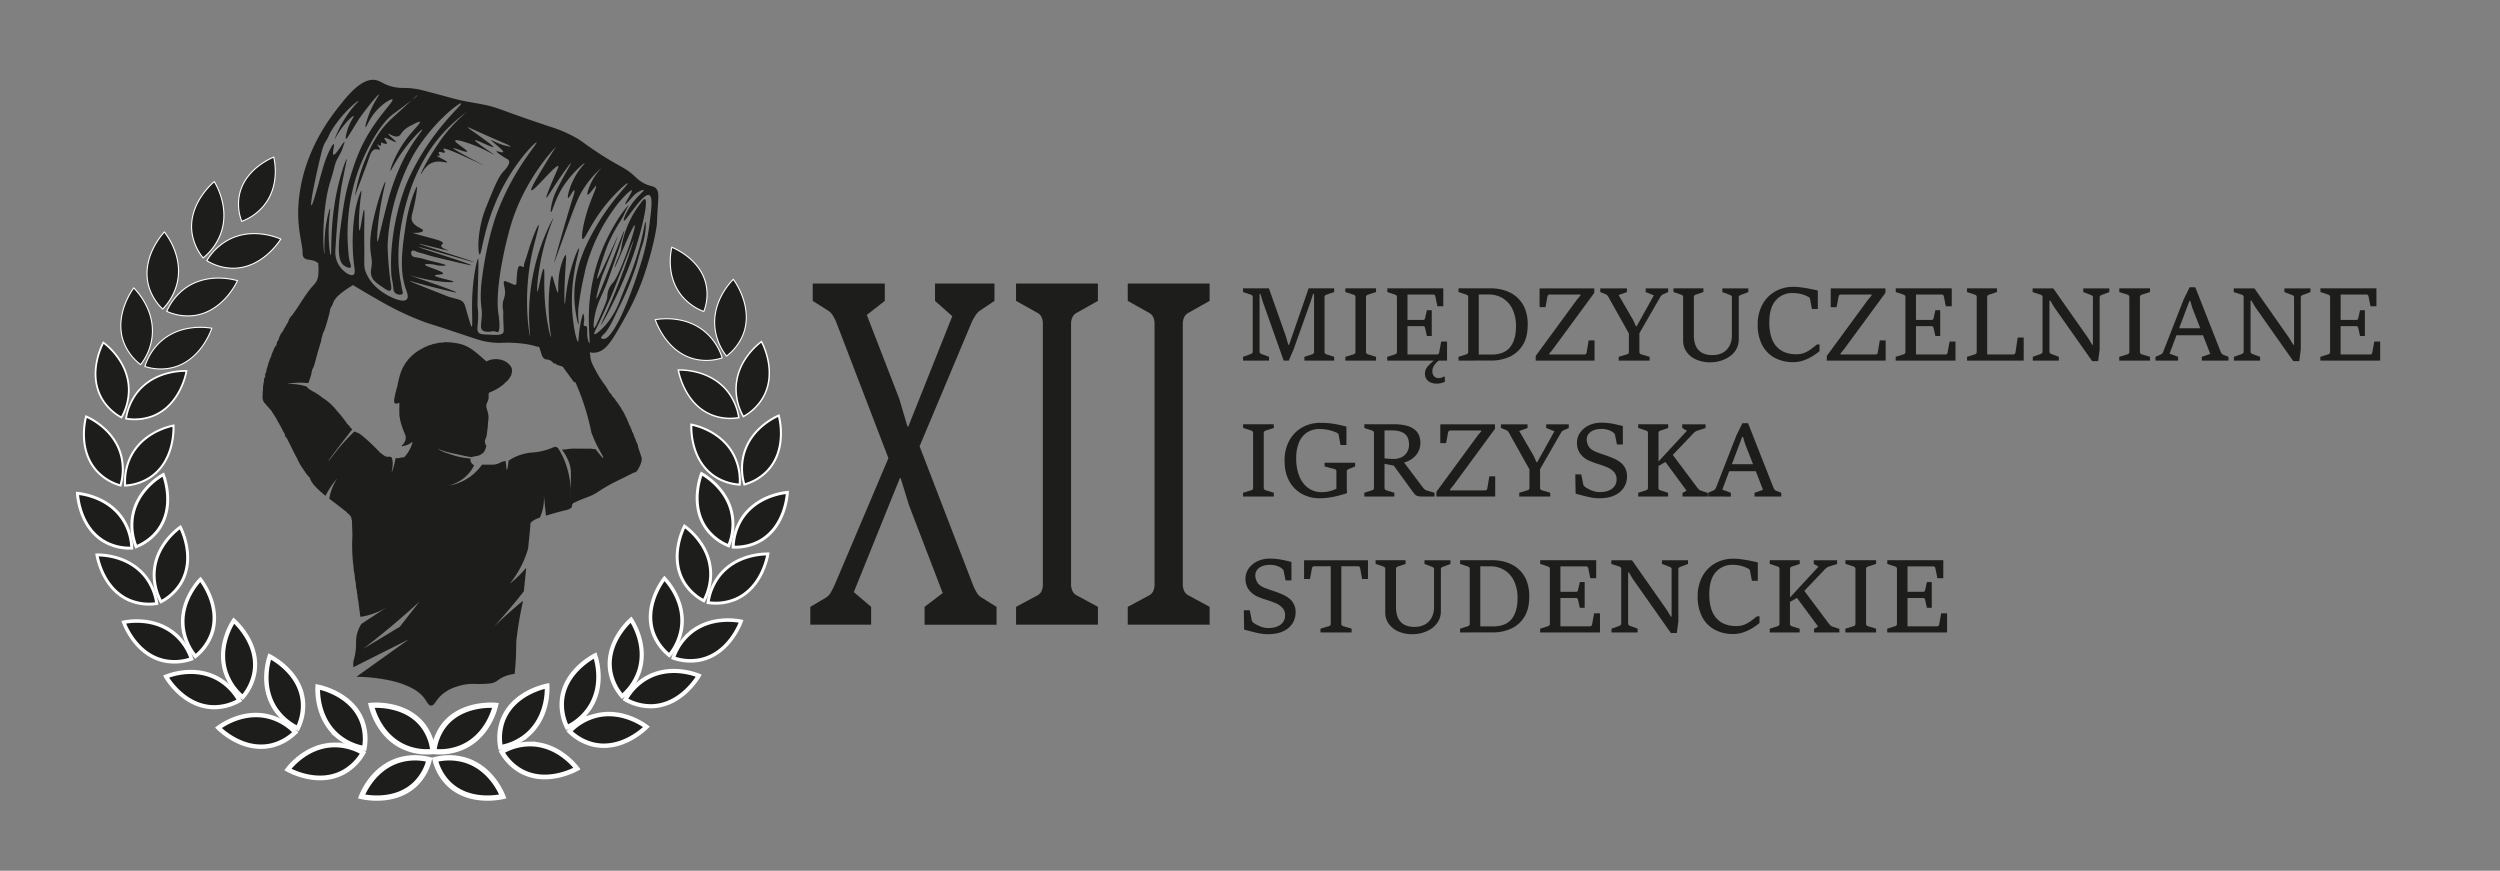 <svg id="Warstwa_1" data-name="Warstwa 1" xmlns="http://www.w3.org/2000/svg" viewBox="0 0 1919.76 668.65"><rect x="0" y="0" width="1919.76" height="668.65" fill="#808080" stroke="none"/><defs><style>.cls-1,.cls-10,.cls-11,.cls-2,.cls-3,.cls-4,.cls-5,.cls-6,.cls-7,.cls-8,.cls-9{fill:#1d1d1b;}.cls-10,.cls-11,.cls-2,.cls-3,.cls-4,.cls-5,.cls-6,.cls-7,.cls-8,.cls-9{stroke:#fff;stroke-miterlimit:10;}.cls-2{stroke-width:3.63px;}.cls-3{stroke-width:4.08px;}.cls-4{stroke-width:3.4px;}.cls-5{stroke-width:3.17px;}.cls-6{stroke-width:2.72px;}.cls-7{stroke-width:2.27px;}.cls-8{stroke-width:1.59px;}.cls-9{stroke-width:1.13px;}.cls-10{stroke-width:0.84px;}.cls-11{stroke-width:1.36px;}</style></defs><path class="cls-1" d="M503.74,144.7c-1.87-2-3.69-1.39-8-3.35s-6.7-4.46-8.89-6.47c-7.78-7.1-12.14-7-31.63-20.29-8.23-5.6-8.69-6.47-13.76-9.28a101.74,101.74,0,0,0-18.93-8c-40.58-13.51-39.19-14.59-51.86-17.12-8.24-1.64-13-2-23.25-4.74-3.06-.83-8.06-2.24-17.07-4.58C323.5,69,320.93,68.43,317.4,68c-6.55-.86-7.75-.12-12.55-.77-9.07-1.25-11.71-4.87-16.39-5.74C278,59.5,267,73.2,260.05,82.09c-7.45,9.49-25.85,33.63-30.19,68.13-3,23.58,2.64,36.22,2.51,44.39a4.79,4.79,0,0,0,.87,3.09c1.33,1.74,3.81,1.71,5.71,2a12.23,12.23,0,0,1,5.43,2.36c.79,9.5-.58,13.07-1.78,14.62a23.37,23.37,0,0,1-2,2.52,48.33,48.33,0,0,0-4.68,5.77c-3.67,5.06-6.77,10.51-10.48,15.53-.14.14-.26.32-.39.46a2.79,2.79,0,0,1-.1.39c-.12.13-.23.28-.35.41h0a11.52,11.52,0,0,0-3,4.45,6,6,0,0,1-.27.92,2.75,2.75,0,0,0-.44.81c-.07.1-.14.22-.23.33s-.2.32-.29.48a1,1,0,0,1-.12.2,2.66,2.66,0,0,0-.63,1.11c-.09.13-.18.27-.28.4s-.2.32-.29.48a5.4,5.4,0,0,0-.23.49,7.45,7.45,0,0,0-1.2,2.26,4.38,4.38,0,0,1-.28.42,4.66,4.66,0,0,0-.3.47c-.22.3-.47.56-.71.84s-.29.43-.44.67a17.05,17.05,0,0,0-1.95,4.53c0,.13-.05.26-.08.39s-.23.32-.36.48a1.35,1.35,0,0,1-.06.35,1.36,1.36,0,0,0-.78,1.34l-.48,2a.69.69,0,0,0-.43.48,8.11,8.11,0,0,0-1.63,3c-.62,1.69-1.78,3.2-1.79,5.11-.65.4-.67,1.11-.87,1.73h.13v0l-.13,0a1,1,0,0,0-.35.87,33.91,33.91,0,0,0-1.64,5.12,11.54,11.54,0,0,0-1,4.26c-1,1-.85,2.2-.78,3.42l-.48.86a4.16,4.16,0,0,0-.52,1.87,5.66,5.66,0,0,1-.2,1.87,4,4,0,0,0-.15.62,5.37,5.37,0,0,0,0,.7,1.82,1.82,0,0,1-.36.95c0,.29.06.58.07.89-.14,2.49-.35,5-.41,7.48a6.5,6.5,0,0,0,1.18,4.56,4.91,4.91,0,0,0,1.53,1.64,3.63,3.63,0,0,0,1.47,1.74c.91,1.42,2.33,2.5,3.14,3.92,1.16,2,2.54,3.85,3.65,5.88.06.13.1.26.15.39,1.36,2.44,2.72,4.87,4.07,7.31.09.33.12.7.49.86a2,2,0,0,0,.94,1.59c.13.45.28.88.42,1.32.32.48.12,1.12.47,1.58s.93.88,1.22,1.48c.56,1.13,1.14,2.29,1.72,3.42,2,3.86,3.68,7.84,5.9,11.57a43,43,0,0,0,5.17,9,.88.88,0,0,0,.48.79v0a5.84,5.84,0,0,1,.39.48c1,2.16,2.92,3.65,4.31,5.55a1,1,0,0,0,.37,1.28,6.48,6.48,0,0,0,1.66,2.59,1.77,1.77,0,0,0,.94,1.22v0a1.51,1.51,0,0,0,.83.85v0a1,1,0,0,1,.4.43l-.4-.43a.44.44,0,0,0,.4.45.49.49,0,0,0,.41.45.46.46,0,0,0,.42.43.47.47,0,0,0,.42.44.49.49,0,0,0,.43.42.48.48,0,0,0,.44.42.52.52,0,0,0,.45.42,5.15,5.15,0,0,0,2.07,1.77.47.47,0,0,0,.44.4.46.46,0,0,0,.42.44.45.45,0,0,0,.5.36,4.15,4.15,0,0,0,1.48,1.25c.12-.27.26-.53.39-.79a61.79,61.79,0,0,1,8.55-12.49,40,40,0,0,0-6.06,15.33.62.62,0,0,0,0,.13,2.58,2.58,0,0,0,1.14.92v0a.39.39,0,0,1,.25.08.57.57,0,0,0-.25-.06.46.46,0,0,0,.5.33v0a2.14,2.14,0,0,0,1.19.94.52.52,0,0,0,.51.35.42.42,0,0,0,.45.37l0,0a.8.8,0,0,0,.75.52.42.42,0,0,0,.48.37,2.28,2.28,0,0,0,1.2.92.45.45,0,0,0,.51.35,1.84,1.84,0,0,0,1.2,1,.46.46,0,0,0,.49.35,4.13,4.13,0,0,0,1.68,1.3.42.42,0,0,0,.48.36l0,0a3.24,3.24,0,0,0,1.66,1.32.45.45,0,0,0,.45.39,1.26,1.26,0,0,1,.44.42h0a6,6,0,0,0,2,1.8.49.49,0,0,0,.41.43,2.22,2.22,0,0,0,1,1.19,1,1,0,0,0,.4.89,5.62,5.62,0,0,0,.32,1.95.73.73,0,0,0,.12.32l-.09.12.09.13c0,4.39.49,8.8.26,13.19a131,131,0,0,0,1,22.75,23.68,23.68,0,0,0,.79,5.16,26.48,26.48,0,0,0,.92,6.61h0l-.09.08.06.1a28.46,28.46,0,0,0,.85,6h0c.11.87-.12,1.78.42,2.58a23.14,23.14,0,0,0,.9,6.14l-.09.12.09.1a4.76,4.76,0,0,0,0,.84c.43,3.37.87,6.73,1.34,10.09a50,50,0,0,0,5.29-1.06,54.53,54.53,0,0,0,15.38-6.52q-10,6.51-19.9,13v0l0,.05-.45,1.57.44-1.57a26.54,26.54,0,0,0-3.83,10.14c-.43,3-.1,4.52-.34,8.2a46.63,46.63,0,0,1-2,10.53l-.05,4.36L314,490.91l-40.34,28.82c7.05-.09,26,1.3,38.14,6.59,3.81,1.66,7.95,3.45,12,7.5s4.63,7.93,7.21,8c2.89.11,3.35-4.41,9.28-9.18a31.4,31.4,0,0,1,10.34-5.35,39.65,39.65,0,0,1,13.55-2.15,73.11,73.11,0,0,0,12.46-.37,11.25,11.25,0,0,0,2.51-.61c3.22-1.22,3.81-2.93,8.56-4.81a29,29,0,0,1,7.49-1.87c.21-2,.48-5,.73-8.63.58-8.64.37-14.89.59-16.86a275.17,275.17,0,0,1,4.89-29.4l.11-1.2c-7.95,6.53-15.4,13.22-22.37,20,7-7.69,14.18-16.05,21.4-25.15.57-.71,1.13-1.44,1.7-2.15L404.09,436a91,91,0,0,1-12.72,12.32,75.81,75.81,0,0,0,12.43-21.81q1.05-2.83,1.77-5.51l1.75-17.6c-.05-.22-.13-.48-.18-.79a5.74,5.74,0,0,1,.33-.71l.09-.82.52-.05a7.34,7.34,0,0,1,2-1.62,25.24,25.24,0,0,1,4.51-1.94,34.28,34.28,0,0,0,2-5.76,35.26,35.26,0,0,0,1-11.77c.55,5.36,1.1,10.7,1.65,16.05,5.18-1.61,10.42-3.09,15.69-4.35a7.31,7.31,0,0,0,4.23-2.26v-.07c0-3.31,2-3.3,2.7-3.66,6-3.23,11.33-3.93,17-7.71a125,125,0,0,1,15.74-9c4-1.92,8-3.93,12-6a3.91,3.91,0,0,0,2.66-1.42c3.62-5.7,3.87-8.8,3.29-10.61-.05-.13-.11-.28-1.25-3.69l-1.26-3.68a7.84,7.84,0,0,0-1.26-3.93c-.2-.55-.41-1.08-.6-1.64a9.38,9.38,0,0,0-1.13-2.58,1.37,1.37,0,0,0-.05-.4c-.47-1.19-.7-2.5-1.66-3.44.06-1.13-.66-2-1-3a5.9,5.9,0,0,0-1.08-2.17A47.54,47.54,0,0,0,480,319a20,20,0,0,0-2.6-4.59c-.3-.76-.47-1.6-1.3-2a1.32,1.32,0,0,0-.86-1.28,1.29,1.29,0,0,0-.86-1.29,2.1,2.1,0,0,0-1.29-1.71,9.44,9.44,0,0,0-3-3.86c0-.94-.8-1.45-1.3-2.11-.12-.16-.25-.31-.38-.47a.49.49,0,0,0-.45-.4,54.06,54.06,0,0,0-4.32-6.85,74.41,74.41,0,0,1-6-9.52c-.27-.48-.51-1-.76-1.44L456.1,282c-.41-.79-.8-1.62-1.19-2.43a17.7,17.7,0,0,1-1.64-6.09c0-.25,0-.49-.06-.73,0-.62-.11-1.24-.18-1.85l-.5-.47a12,12,0,0,0,5.31.25c6.39-1.19,10.63-6.65,17.57-18.77,6.67-11.66,11.87-20.72,17.84-36.71,0,0,7.95-21.31,11-41.59.39-2.69-.11.19,1-16.39C505.68,150.34,506,147.06,503.74,144.7ZM257.44,386.47v0a.45.45,0,0,1,.23.11A.39.39,0,0,0,257.44,386.47Zm-10.27-8.1a.33.33,0,0,1,.29.11A.51.51,0,0,0,247.17,378.37Zm21,16.67a.38.38,0,0,1,.4.43A.45.45,0,0,0,268.12,395Zm10.13,108.13.33-2.29A13.3,13.3,0,0,1,278.25,503.17ZM307,481.31l-28.08,16.92c9.14-7,18.52-14.57,28-22.76q8-6.86,15.31-13.63ZM438.3,381.83s0-2.62,0-5.87c.06,1.17.07,2.19.07,3C438.39,380.8,438.3,381.83,438.3,381.83Zm15.87-49.59c.16.42.3.85.48,1.29s.33.85.51,1.29c.59.39.23.58.23.59,3.95,9.66,8.52,15.72,7.82,16.21-.46.33-2.46-2.41-6.1-6.93a2.44,2.44,0,0,1-.85.13c-.24,0-.47,0-.7,0a15.76,15.76,0,0,0-1.88-.27c-4,0-7.91,0-11.87-.05-1.45,0-1.16,0-1.72,0-3.15.07-4.67.55-6.7.68a10.35,10.35,0,0,1-1.51.06l-.44,0c5.49,7.28,7,13.4,7,18.23,0,1.13-.07,7.53-.13,12.49a69.59,69.59,0,0,0-4.55-21.6,61.52,61.52,0,0,0-4.71-9.44H429s0-.06,0-.07c-1.46-1.89-2.37-2.16-4.78-1.06a47.36,47.36,0,0,1-15.85,3.71,38.49,38.49,0,0,0-17.87,6.25c-.5,5.32-.94,6.91-1.3,6.91s-.29-2.65-1-6.69a.47.47,0,0,0-.33.08,1.74,1.74,0,0,0-.51,0,17.08,17.08,0,0,0-4.33,1.77,13,13,0,0,1-5.19,1c-2.57,0-5.13,0-7.7,0a38.67,38.67,0,0,1-6.92,7.55,40.08,40.08,0,0,1-18.55,8.57c3.33-.94,11.53-3.79,17.13-11.77a29.13,29.13,0,0,0,2.37-4.12h-.43a4.7,4.7,0,0,1-2.48-4.14,5.42,5.42,0,0,1,.07-.81,59.39,59.39,0,0,1-14.15-2.8c-6.44-2.13-7.9-2.58-11.43-5,5.78,2.78,9.69,3.26,18.64,5.29,2.71.62,5.34,1.1,7.83,1.46l.11-.07a1.05,1.05,0,0,0,.89-.39h.1a1.07,1.07,0,0,0,.32,0,1.49,1.49,0,0,0,1.32-.37h.19l.18,0c.61,0,1.25.1,1.74-.41h.21l.2,0a.93.93,0,0,0,.88-.39,1,1,0,0,0,.41-.09c.14-.1.29-.22.42-.33l.53-.41h.06a.33.33,0,0,0,.23-.09,5.45,5.45,0,0,0,2.63-3.71h0a1.59,1.59,0,0,0,.42-1.34,1.19,1.19,0,0,0,0-1.74,7,7,0,0,1-.71-2.73,3.84,3.84,0,0,1,.3-1.52,12.57,12.57,0,0,0,1.18-3.84c.2-1.32.31-2.67.5-4,.34-2.25.31-4.54.61-6.77a15,15,0,0,0-.55-6.93,24.53,24.53,0,0,1-.74-2.67,5.92,5.92,0,0,1,.51-4.35,8.48,8.48,0,0,0,1.06-4.48c0-1-.26-2,.4-2.9.39-.16.79-.3,1.18-.47,4.11-1.85,8.05-3.95,11.24-7.22a1.24,1.24,0,0,1,.44-.44.49.49,0,0,0,.43-.42.48.48,0,0,0,.43-.43,2.71,2.71,0,0,0,1.22-1.41,4,4,0,0,0,1.33-2,3,3,0,0,0,.87-2.12,6.22,6.22,0,0,0-1.46-6.81,12.42,12.42,0,0,0-6.66-3.94,15.76,15.76,0,0,0-11.15,1.29c-.42-.15-.45-.76-.94-.82-2.59-2.3-5.17-4.65-7.95-6.75A29.36,29.36,0,0,0,354,264.29a46.33,46.33,0,0,0-12-1.5,3.68,3.68,0,0,0-2.07.32,14.06,14.06,0,0,0-5.6.84,6.78,6.78,0,0,0-3.36.89,8.28,8.28,0,0,0-3.43,1.26,8,8,0,0,0-2.89,1.33,34.29,34.29,0,0,0-13.24,11.41c-3.85,5.58-5.2,12.05-6.46,18.56a8,8,0,0,0-.79,3,4.66,4.66,0,0,0-.52,2.14,3.43,3.43,0,0,0-.4,2.14c-.54.51-.34,1.2-.44,1.81-.55,3.29.51,4.22,3.51,2.86.69.45.35,1.13.38,1.72.05,2.3-.22,4.6.05,6.89a7.75,7.75,0,0,0-.07,1,3.23,3.23,0,0,0,.39,1.62c0,.13,0,.28.05.41a6.49,6.49,0,0,0,.3,2.09,65,65,0,0,0,3.61,10.4,6.56,6.56,0,0,1-.52,6.28,9.61,9.61,0,0,1-1.68,2.18c-.26.11-.48.37-.31.58.38.4.83.2,1.22-.08a13.43,13.43,0,0,0,6.81-3.08c.32.4.09.82,0,1.2a26.62,26.62,0,0,1-6.37,10.76,2.18,2.18,0,0,0-.71-.18.89.89,0,0,0-.31.06l-.71.19a3,3,0,0,0-1.36.27c-1,.13-2,.18-2.95.22a1.07,1.07,0,0,0-.38,0c-.19.73-.28,1.45-.55,2.84-1,4.69-2.26,8-2.41,8s1-4.26.71-8.07a10,10,0,0,0-.45-2.41,6.89,6.89,0,0,0-.39-1.06,3.33,3.33,0,0,0-2.29-.43,5.41,5.41,0,0,1-3.57-1c-.61-.37-1.09-1-1.74-1.27h0a2.39,2.39,0,0,0-.22-.23l-.24-.18-.07,0a1.62,1.62,0,0,0-.19-.13l-.15-.05a158.1,158.1,0,0,0-11.69-11.32c-1.94-1.65-3.81-3.42-6.23-4.41a1.35,1.35,0,0,0-.42-.1h-.06a4.76,4.76,0,0,1-1.62-.77c-13,12.49-19.45,22.9-19.77,22.63s3.52-5.45,18.13-24.28a11.1,11.1,0,0,0-1-.84,1.44,1.44,0,0,1-.43-.42s0,0,0,0a9.23,9.23,0,0,0-2.13-2.53l-.43-.43c-.15-.19-.29-.36-.42-.54h0a.3.3,0,0,0-.1-.29c-.4-.58-.78-1.17-1.23-1.72a95.85,95.85,0,0,0-6.35-7.73,40.25,40.25,0,0,0-10.31-9.38,2.3,2.3,0,0,0-.41-.36.71.71,0,0,0-.35-.1c-.17-.13-.34-.28-.52-.41l-.43-.39h0a38.09,38.09,0,0,0-6.84-4.28c-1.07-.94-2.58-1.33-3.39-2.63a.51.51,0,0,1-.45-.36,3,3,0,0,1-.34-.45,45.73,45.73,0,0,0-15-1.94,51.56,51.56,0,0,1,16.32-.62,51.1,51.1,0,0,0,2.54-7.83,6.11,6.11,0,0,1,.13-1.12,4,4,0,0,0,.23-.87c.06-.16.11-.33.17-.49a3.63,3.63,0,0,0,.19-.52,5,5,0,0,1,.68-1.21,37.81,37.81,0,0,0,1.41-4.5c.13-.48.29-.95.43-1.42a4.51,4.51,0,0,0,.15-.58,6.48,6.48,0,0,1,.42-1.79c1.07-3.72,2.1-7.46,3.29-11.18.07-.29.17-.56.26-.85a6.39,6.39,0,0,1,.19-1.44c.05-.18.11-.37.15-.56l.27-1.15c.05-.21.11-.42.17-.62.14-.43.26-.87.36-1.3.05-.14.09-.27.15-.4h0c0-.17.09-.33.12-.49a4.22,4.22,0,0,1,.75-1.42c.71-1.92,1.35-3.85,1.94-5.8.2-.66.39-1.29.58-2q1.06-3.73,2-7.52a6.84,6.84,0,0,1,.23-1.57,3,3,0,0,0,.17-.53.36.36,0,0,0,0-.07,1.09,1.09,0,0,0,.07-.24,6.05,6.05,0,0,1,.83-1.42c1-1.49,1.19-3.32,2.22-4.81a19.16,19.16,0,0,1,1.91-2.46c3.16-3.5,10.68-8.15,12.31-9.15,7.77,4.68,15.76,9.39,21.51,12.61A225.59,225.59,0,0,0,325.25,247c5.06,1.9,3,.9,25.49,8.38,16.19,5.38,18.26,6.22,23.44,7.09,11,1.81,10.93-.13,24.7,1.13,8,.73,10.86,1.94,15.25,2.93a2.34,2.34,0,0,1,.13.35,10.75,10.75,0,0,0,1,3c.83,4.13,2.23,5.49,3.42,5.93,1,.36,1.86.1,3.34.72a7.42,7.42,0,0,1,2.85,2.21,1.52,1.52,0,0,0,1.38.42l.19,0h.17s0,0,0,.05c1.36,1.69,3.62,1.34,5.27,2.37h.24q4.31,5.92,8.62,11.86l1.14.13c1.52,3.45,3.18,7.43,4.8,11.93,1,2.82,2.32,6.62,3.65,11.15C451.58,320.94,452.94,326.18,454.17,332.24ZM335.76,291.88h.07l-.06,0S335.76,291.89,335.76,291.88ZM310.24,315.8h-.1a.3.3,0,0,1,0-.12S310.21,315.77,310.24,315.8ZM499.15,169a182.6,182.6,0,0,1-5.6,28.7c-13.86,45.51-24.8,62.14-29.43,62.51-.47.05-2.07.18-2.43-.52-.58-1.17,2.74-3.67,3.39-4.52,4-5.31,5.87-10.06,10.36-19.24a229.29,229.29,0,0,0,13-31.43c1.89-6,1.68-6.42,4.26-14.55a61.77,61.77,0,0,0,2.55-9.7c.79-4.87.85-9.82.4-9.88s-1.17,5.82-3.42,14.95a208.44,208.44,0,0,1-8.61,26.54c-1.68,4.34-1.56,3.67-4.92,12.1s-3.81,9.91-5.54,13.3a60,60,0,0,1-7.73,11.88c-3.31,3.8-8.12,8.14-9,7.43-.66-.52,1.09-3.52,3.91-9.22.31-.62,2.66-5.79,7.32-16.12,1.7-3.75,2.22-5.07,9.39-23.21,8.17-20.66,9.29-23.45,9.46-23.45s-3.34,10.84-6,18.38c-2.27,6.41-4.14,11.28-5,13.47-8.29,21.42-14.47,33.07-14.14,33.24.55,0,12.16-20.14,22.2-46.32.84-2.17,1.78-4.64,2.95-8,6.38-18.43,11.54-41.38,8.73-42.41-.86-.3-2.22,1.6-5,5.38a75.5,75.5,0,0,0-13,31.14,26.22,26.22,0,0,1-.66,3.53,41.53,41.53,0,0,1-2.5,6.42A26.24,26.24,0,0,0,472,205.7c.54.19,13.87-33.21,15.39-32.67s-11.29,38.17-16.75,44.13a15,15,0,0,0-3.28,5.19,17.29,17.29,0,0,0-1,5.4c-.2,2.58-1.52,5.72-4.16,11.89-3.5,8.21-5.26,12.32-6,12.11s-.19-6,.61-9.79c1.81-8.65,4.64-13.66,8.06-21.76,1.29-3.06,2.85-7.44,5.94-16.19,4.29-12.08,8.94-26.56,8.52-26.71-.8-.27-19.88,52.41-21.3,51.92-.35-.13.43-3.29,1.19-6.41a102.81,102.81,0,0,1,4.47-14.08c5.52-13.61,10.71-27,10.71-27.29-.17,0-2.32,5-6.79,14.62-5.54,11.89-8.48,18.17-9,18-.76-.29,3.27-12.38,4.39-15.76,1.87-5.61,2.81-8.41,4.33-11.86a149.39,149.39,0,0,1,8-15,59.78,59.78,0,0,0,3.74-6.51c.43-.92,1.26-2.84,2.66-5.4.64-1.15,1-1.73,1-1.79-.87-.49-18.66,21.85-26.21,51.76a154.48,154.48,0,0,0-4.05,25.08c-1,15.63.87,29,.15,29-.38,0-1.61-3.31-1.73-7-.08-2.68.42-5.56-.78-6.13-.53-.26-1,.13-1.45-.23-.65-.57-.36-1.91-.2-3,.43-3.1-.19-6.21-.59-6.26s-1.7,5-2.5,9.67c-1.3,7.91-1,11.77-1.49,11.8-1,.1-4.82-14.6-4.72-32.42.11-22.57,6.47-39,5.46-39.26-.72-.2-4.26,8.38-6.81,18.43-3.51,13.73-3.61,24.09-4.09,24.09s-.39-9.9.12-20.31c.56-11.67,1.35-16.93.55-17.1s-3.45,6.06-4.74,13.12c-1.59,8.72-.55,15.62-1.32,15.71-.21,0-.49-.49-2.11-5.9-1.77-5.87-1.94-6.94-2.31-6.94-1.07,0-2.32,9.17-2.55,19.6-.34,16.25,2,27.44,1.67,27.5s-3.78-12.83-4.75-30.16c-.74-12.94.24-22.13-.74-22.25-1.36-.16-4.12,17.45-4.83,17.35s.05-11.55,2.76-24.95c3.82-18.87,9.65-31.15,9.4-31.24s-10.22,17.56-15.32,42.1c-5.76,27.81-2.08,48.44-2.45,48.45-.46-.17-6.25-31.14,2.11-66.48,1.85-7.9,5.1-18.85,4.44-19.07s-4.24,8.64-6.5,15.43c-1.41,4.28-2.73,9.06-3.7,11.67a13.24,13.24,0,0,0-1,3.14c-.15,1.09,0,1.69-.41,2-.72.49-1.87-1-2.94-.75-1.62.43-2,4.8-2.26,8.51-.29,3.9,0,5.49-1,6-.68.32-1.3-.28-5-1.74-2.2-.89-3-1.34-3.56-1-1,.65-.09,3.23.36,6.12,1.12,7.09-2.65,7.67-1.4,15.54.5,3.13,0,1.81.3,9.06.3,7.7.42,8.13-.17,8.87-1.47,1.86-4.55,1.73-10.73,1.44-4.56-.19-6.85-.29-7.94-1.41-2.14-2.22-.4-5.49-.52-14.47,0-3.11-.48-4.39-.49-7.29,0-9.84,1.25-35.11.4-35.21-.59,0-3.69,12.49-4.41,28.56-.58,12.78.53,23.52-.48,23.63-.41,0-1.23-2.73-2.86-8.25-2.32-7.86-2.27-8.86-3.61-10.38-2.13-2.39-4.26-2.18-10.82-4.18-.55-.17-4.39-1.69-12.08-4.72-8.68-3.43-18.17-7.15-18.17-7.54.05-.13,2.2.61,8.31,2.27,4.6,1.26,7.94,2.11,11.23,2.92,8.71,2.17,16.07,4,16.2,3.62.26-.91-35.47-12.8-35.34-13.13a133.09,133.09,0,0,0,24,4.88c5.26.52,9.13.52,9.19.06.11-.87-14.48-3.39-14.27-4.77.14-.93,6-.39,6.25-1.56.35-1.86-14.2-5.5-13.91-6.79.13-.62,3.54-.49,5.44-.27,2.4.26,3,.73,5.42,1,2.13.22,5,.19,5.1-.24.08-.6-5.26-1.87-12.32-3.57-2.8-.68-5.5-1.73-8.33-2.19-2.67-.42-4.61-.48-5.46-1.91-.67-1.12-.57-2.84.27-3.44s2,.06,3.65.73c2.28.91,4.77,1.27,7.09,2.1s7,2,16,4.12c12.36,2.92,18.55,4.4,18.65,4.11.26-.91-40.27-13.36-40.12-13.86.24-.69,42.12,11.83,42.25,11.46,0-.54-42.09-13.56-42.09-14s22.4,5.54,22.54,5.12c0-.25-5.6-1.64-5.6-3.64,0-.94,1.24-1.19,1.26-2,0-1.62-5.15-2.88-13.46-5.07,0,0-9.83-2.59-9.71-3a15.4,15.4,0,0,0,5.65-.25c1.2-.35,2.16-.62,2.3-1.23.38-1.7-6.17-2.74-8.27-7.19-1.15-2.44-.34-4.54.81-9.19,2.27-9.25,3.14-17.49,2.81-17.6-.49,0-5.95,12.07-8.46,28.44-2.73,17.76-5.45,35.43.06,50.77.69,1.94,2.17,5.68.55,7.45-2.7,2.93-12.2-1.32-17.62-4.87-3-1.94-10.54-7.05-14.06-16.64-1.51-4.08-.72-6.25-.95-21.16s.55-26-.16-26.08c-.87-.08-2.63,15.95-3.52,15.86-.63,0-.57-8.32,0-15.8.65-9.09,1.87-14.65,1.45-14.74s-3.24,6.84-4.76,15.53a147.58,147.58,0,0,0-.79,42c.4,2.7,1,6-.54,7-2.3,1.48-8.72-2.71-11.74-8.38A19.73,19.73,0,0,1,257.54,192c2-34.63,4.84-49.67,4.84-49.67,2.91-15.32,4.12-20.08,3.83-20.18-.57-.14-6.83,16.6-9.7,37.25s-1.74,36.49-2.55,36.5c-.61,0-1.71-9-1.58-18.79.13-9.94,1.49-16.79,1.05-16.87s-2.16,6.2-3.21,13.39c-1.71,11.8-.84,21.17-1.1,21.17s-.58-3.35-.81-8.83c0,0-.78-26.05,5-45.48.29-1,1.41-4.43,2.81-9.61a60.78,60.78,0,0,1,1.83-6.48c.94-2.35,2.2-4,4.36-8.54a25.51,25.51,0,0,0,1-2.74c1-2.72,1.44-4.09,1.23-4.2-.68-.38-6.76,10.58-8.44,9.87-1.28-.57,1.1-7.8.2-8.1s-4,6-5.87,10.94c-1.29,3.29-2.1,6.09-3.66,11.54-1.41,4.9-1.58,5.9-2.6,9.51-2,6.94-4.27,15.12-5.06,15-1.68-.32,7.06-39.14,8.84-44.3a31.22,31.22,0,0,1,1.8-4.22c3-4.47,2.56-5.36,5-9.21,8.78-14.09,20.07-22.77,20.45-22.41s-3.79,3.65-8.65,10.92C260,98,256.84,106.92,257,107s1.42-3,4.38-7.2c4.49-6.45,9.65-11.11,10.19-10.66s-2.51,3.67-4.64,10.19c-1,3.08-1.87,7.08-1.23,7.34.42.13,1.29-1.23,4.4-6.26,2.87-4.69,4.28-7,4.7-7.69,4.68-7.2,15.52-20.58,16.17-20.11.45.34-4.77,6.67-8.61,17.87-1.27,3.74-2.07,7-1.64,7.17.61.2,2.66-5.94,7.64-11.84,5.16-6.11,12.07-10.3,13-9.38,1.18,1.2-8.43,10.19-17.28,24.44-8.65,13.89-12.39,26.34-15.13,35.23-3.75,12.2-5,20.73-7,35.08C258.87,193,260,201,264.29,204c1.12.77,3.94,2.25,4.93,1.36.83-.75-.32-2.75-1-6a79.12,79.12,0,0,1-.93-8.76A148.31,148.31,0,0,1,274.41,133c6.55-18.92,18.4-39.16,28-45.79.62-.42,5-3.68,13.69-10.22,3.61-3.33,4.1-3.77,4.33-3.72h.06c.17.26-3.06,2.7-4.39,3.71-2.48,2.26-6.4,5.9-12.71,11.69a81,81,0,0,0-6.21,6c-3,3.16-9.68,10.85-16.42,27.29a128.6,128.6,0,0,0-8.25,28.77c.76-2.34,7.08-18.54,11.32-30.67.45-1.26,1.68-4.83,4.23-5.38,1.62-.33,3.19.68,3.57.11.53-.79-2.15-3.47-1.83-3.79s1.8,1.3,2.48.87.1-2.48.53-2.6a.31.31,0,0,1,.28.12c.84.75,3.56,1.4,4,.84.6-.73-2.39-3.5-1.88-4.21.78-1,8.56,3.73,8.94,3.14s-6.33-5.69-5.9-6.34,4.31,3,7.68,1.77c2-.75,1.73-2.41,5-5.21a23.86,23.86,0,0,1,5-3.18c3.72-1.92,6-3.09,6.48-2.57.85,1-5.74,6.61-11.83,15.19-7.92,11.21-11.27,22.2-10.82,22.41S303,124.9,309.39,116c6.89-9.61,14.31-16.93,14.89-16.48S316,109.27,308.12,126a173.58,173.58,0,0,0-8.21,21.34c-1.57,5-2.58,8.91-4.55,16.74-4,15.63-4.91,21.41-5.43,21.34-.8-.12,0-13.55,2.4-27.59,2-11.51,4-18.1,3.61-18.26-.61-.18-5.15,12-8.38,25.51-3,12.47-3.49,19.11-3.2,25.08.36,7.67,1.87,9.32.84,15.22-.51,2.86-.66,4.7.26,7.11,1.19,3.06,3.63,4.77,7.48,7.45,3.36,2.35,5.61,3.91,6.84,3.14s.64-3.55-.1-8.22a245.38,245.38,0,0,1-2-25,72,72,0,0,1,.35-7.26c2.78-36.53,20.34-65.22,20.34-65.22,14.84-24.27,34.74-39,35.79-38,1.26,1.16-25.14,22.12-42,61.67,0,0-14.12,33.07-11.58,70.68.12,1.91.8,3.39,1.39,8.85.2,1.86.28,3.12,1.28,4.16,1.68,1.77,5.05,2,5.91.79.42-.58.09-1.26-.45-3.51-.38-1.62-.52-3.31-.86-5-7.63-37.6,10.18-79,10.18-79,3.58-8.33,10.68-24.39,25.73-39.51A117.73,117.73,0,0,1,358.38,86a130.62,130.62,0,0,0-15.28,15.47,134.56,134.56,0,0,0-9.05,12.63c-7.38,11.22-11.2,19.39-10.78,19.64s2.9-6.84,9.29-9c5.27-1.78,10.59.65,10.8-.11.29-1-7.94-4.38-7.73-5,.1-.23,1.56.32,1.94-.24s-1.06-1.92-.62-2.45c.73-.92,4,.94,4.59.13s-1.35-2.29-1.06-2.79c1-1.81,29.29,12,31.78,13.15-2.26-1.27-24.58-12.77-24.17-13.64.26-.58,10.05,3.68,10.61,2.6s-9.83-7-9.15-8.41c.41-.86,4.44.2,7.25,1.06,13,3.91,22.44,10,22.59,9.77s-15.2-10.18-14.68-11.09,13.63,6.08,14.17,5.14c.14-.26-.68-1.16-8.11-6.56-8.48-6.17-11.73-8.14-11.51-8.5s6.62,2.87,19.82,8.63c7.54,3.29,13.13,5.52,12.94,6-.1.33-2.63-.26-3.37-.45-6.83-1.6-11.22-4.74-11.47-4.4-.39.57,9.94,7.91,9.18,9.22-.47.8-4.89-1.14-5.15-.55s5.16,4,5.86,4.48c2.72,1.64,3.36,1.77,3.74,2.6,1.24,2.77-3.22,7.3-4.24,8.38-3.88,4.09-7,11.87-13.33,27.48-7.24,17.94-6.3,36-4.88,36.22,1.77.32,3.27-26.79,20.66-56.9,10.42-18,22.23-29.69,23-29.11,1,.76-19.16,22.13-31.5,57.39,0,0-7,19.34-10.54,48.35a94.83,94.83,0,0,0-.77,15.48c.29,6.44,1,6.44.79,11.38-.24,6.4-1.55,9.73.5,11.6,1.52,1.39,4.5,1.2,5.31,1.12,1.4-.1,2.4-.53,4.16-.21,1.43.26,1.75.71,2.21.6,2.64-.73.6-13.93.6-13.93-2.93-19,5.34-55.06,10.21-70.59,10.84-34.4,33.24-57.15,34-57.95-.25.38-3.22,4.82-8.09,12.91-6.4,10.65-11.91,19.8-10.86,20.57,1.65,1.24,18.78-20,20.62-18.6.55.4-.58,2.43-3.38,9-1.71,4-6.39,15-5.7,15.3.51.28,3.54-5.26,10-14.71,3.42-5,8.42-12,8.77-11.8s-1.77,3.48-6.51,12.22c-4.58,8.45-6.34,12.09-7.63,17-1,3.69-1.67,8.17-1.08,8.37,1,.29,3.05-11.31,11.55-22.91,6.45-8.78,13.93-15,14.26-14.71s-3.68,3.84-7.36,10.42c-4.48,8-6.14,16-5.36,16.34s3.94-6.31,4.75-5.94-.87,5.1-1.06,5.67c-5.43,17.12-14.27,49-14.53,50.34.55-1,7.13-19.32,7.13-19.32,9.62-26.75,11.75-32.34,16.74-39.59a69.33,69.33,0,0,1,12.94-14.49,44.59,44.59,0,0,0-9.35,14.1c-1.19,2.87-2.25,6.36-1.61,6.69,1,.54,6.1-7.11,6.49-6.82.67.46-2.2,6.74-4.29,12.25-5.07,13.3-7.71,27.9-5.92,28.58s6.29-13.2,20.34-29.48c6.67-7.69,13.58-13.76,14.13-13.27.78.7-12.59,13-24.36,33.48-6.35,11-18.21,32.44-16.4,58,.55,7.88,2.46,16.86,3,16.86s-.87-6.64.09-14.07c.51-3.93,1.22-8.35,2-12.76s1.73-8.83,2.67-12.77c.65-3.77,5.09-21.36,15.9-39.2.53-.89,2.62-4.32,5.68-8.63a88.4,88.4,0,0,1,6-7.77c3.06-3.52,7.87-8.33,8.57-7.77.93.73-5.68,10.25-5,10.68.22.16,1.48-.89,3.59-3.37a37.47,37.47,0,0,1,4.39-4.6c2.54-2.06,5.82-3.39,6.21-2.85s-3.87,3.78-8,9.09c-5.19,6.65-8,13.9-7.2,14.39,1.42.91,14.5-21.69,19.43-19.63C501.22,151.06,500.35,158.92,499.15,169Z"/><path class="cls-2" d="M420.11,526.73c.14,2.94.81,24-15.35,37.74a43.17,43.17,0,0,1-20.39,9.42A39.09,39.09,0,0,1,386,553.27C393.9,532.15,418.21,527.1,420.11,526.73Z"/><path class="cls-2" d="M443.06,590.19c-1.78-2.33-14.91-18.86-36.09-18.86a43,43,0,0,0-21.64,6A39.16,39.16,0,0,0,399.91,592C419.57,603,441.38,591.14,443.06,590.19Z"/><path class="cls-3" d="M380.49,541.66c-.68,2.86-5.85,23.33-25.16,32a43.16,43.16,0,0,1-22.21,3.41,39.27,39.27,0,0,1,7.28-19.36C353.8,539.63,378.56,541.49,380.49,541.66Z"/><path class="cls-3" d="M386.09,611.63c-1.07-2.74-9.12-22.25-29.48-28.11a43.14,43.14,0,0,0-22.46-.2,39.08,39.08,0,0,0,10,18.12C360,617.46,384.21,612.07,386.09,611.63Z"/><path class="cls-4" d="M457,503.38c.94,2.78,7.34,22.9-4.46,40.49a43.1,43.1,0,0,1-17.06,14.63,39.21,39.21,0,0,1-4-20.28C433.26,515.75,455.27,504.25,457,503.38Z"/><path class="cls-4" d="M496.4,558.16c-2.36-1.75-19.49-14.08-39.87-8.29a43.08,43.08,0,0,0-19.18,11.69,39.1,39.1,0,0,0,18,10.12C477.3,576.91,495,559.53,496.4,558.16Z"/><path class="cls-5" d="M484.6,475.85c1.61,2.45,12.9,20.29,5.94,40.3a43.16,43.16,0,0,1-12.79,18.48,39.11,39.11,0,0,1-9-18.6C464.77,493.83,483.14,477.13,484.6,475.85Z"/><path class="cls-5" d="M536.59,518.85c-2.72-1.1-22.42-8.68-40.67,2.08a43.15,43.15,0,0,0-15.59,16.18,39.09,39.09,0,0,0,20,5.22C522.86,541.83,535.62,520.52,536.59,518.85Z"/><path class="cls-6" d="M510.21,444.17c2,2.13,16.34,17.64,13.09,38.58A43.08,43.08,0,0,1,514,503.23a39.3,39.3,0,0,1-12.24-16.67C493.94,465.43,509,445.69,510.21,444.17Z"/><path class="cls-6" d="M569.08,477.11c-2.87-.59-23.61-4.5-39.62,9.37A43.1,43.1,0,0,0,517,505.21a39.24,39.24,0,0,0,20.61,1.53C559.72,502.19,568.43,478.93,569.08,477.11Z"/><path class="cls-7" d="M525.65,404.05c2.39,1.71,19.35,14.27,20.07,35.45a43.22,43.22,0,0,1-5.27,21.85,39.22,39.22,0,0,1-15.14-14.09C513.63,428,524.75,405.77,525.65,404.05Z"/><path class="cls-7" d="M589.64,425.39c-2.94,0-24,0-37.18,16.62a43.28,43.28,0,0,0-8.71,20.72,39.12,39.12,0,0,0,20.54-2.35C585.12,451.79,589.34,427.31,589.64,425.39Z"/><path class="cls-7" d="M538.73,363.7c2.55,1.45,20.75,12.14,23.71,33.12a43.16,43.16,0,0,1-2.92,22.29A39.26,39.26,0,0,1,543,406.71C529.32,388.77,538,365.5,538.73,363.7Z"/><path class="cls-7" d="M604.62,378.14c-2.92.27-23.9,2.55-35.21,20.47A43.15,43.15,0,0,0,563,420.13a39.14,39.14,0,0,0,20.17-4.51C602.93,404.86,604.53,380.07,604.62,378.14Z"/><path class="cls-8" d="M530.9,326.06c2.88.57,23.51,5,32.89,24A43.17,43.17,0,0,1,568,372.15a39.15,39.15,0,0,1-19.6-6.58C529.82,352.82,530.79,328,530.9,326.06Z"/><path class="cls-8" d="M598,319.1c-2.69,1.18-21.9,9.92-27,30.49a43,43,0,0,0,.6,22.46,39.1,39.1,0,0,0,17.74-10.61C604.76,345,598.51,321,598,319.1Z"/><path class="cls-9" d="M520.9,284.14c2.94-.09,24-.37,37.44,16a43.21,43.21,0,0,1,9,20.58,39,39,0,0,1-20.57-2C525.83,310.46,521.23,286.05,520.9,284.14Z"/><path class="cls-9" d="M584.74,262.34c-2.36,1.75-19.12,14.57-19.51,35.76a43.08,43.08,0,0,0,5.61,21.76,39.2,39.2,0,0,0,14.91-14.32C597.13,286.08,585.66,264,584.74,262.34Z"/><path class="cls-10" d="M503.19,245.47c2.89-.51,23.72-3.9,39.38,10.36a43.17,43.17,0,0,1,12,19,39,39,0,0,1-20.65,1C511.94,270.78,503.8,247.31,503.19,245.47Z"/><path class="cls-10" d="M563.13,214.51c-2.08,2.08-16.78,17.23-14,38.24a43.25,43.25,0,0,0,8.75,20.71,39.24,39.24,0,0,0,12.65-16.36C578.87,236.17,564.29,216.06,563.13,214.51Z"/><path class="cls-10" d="M515.9,189.89c-.64,2.66-4.88,21.86,7.56,37.18a40.14,40.14,0,0,0,17,12.12,36.43,36.43,0,0,0,2-19.15C539,199.35,517.57,190.55,515.9,189.89Z"/><path class="cls-2" d="M244,527.47c-.15,2.93-.82,24,15.34,37.74a43,43,0,0,0,20.4,9.41A39.18,39.18,0,0,0,278.09,554C270.22,532.88,245.91,527.83,244,527.47Z"/><path class="cls-2" d="M221.05,590.93c1.79-2.33,14.91-18.87,36.09-18.87a43.21,43.21,0,0,1,21.65,6,39.2,39.2,0,0,1-14.59,14.66C244.54,603.75,222.73,591.88,221.05,590.93Z"/><path class="cls-3" d="M285.15,541.66c.67,2.86,5.85,23.33,25.16,32a43.12,43.12,0,0,0,22.2,3.41,39.17,39.17,0,0,0-7.28-19.36C311.83,539.63,287.07,541.49,285.15,541.66Z"/><path class="cls-3" d="M277.63,611.63c1.08-2.74,9.12-22.25,29.48-28.11a43.18,43.18,0,0,1,22.47-.2,39.27,39.27,0,0,1-10,18.12C303.75,617.46,279.51,612.07,277.63,611.63Z"/><path class="cls-4" d="M207.11,504.12c-.93,2.78-7.34,22.9,4.46,40.49a43.18,43.18,0,0,0,17.06,14.63,39.24,39.24,0,0,0,4-20.28C230.85,516.48,208.84,505,207.11,504.12Z"/><path class="cls-4" d="M167.71,558.89c2.36-1.75,19.49-14.07,39.87-8.29a43.11,43.11,0,0,1,19.18,11.7,39.29,39.29,0,0,1-18,10.12C186.81,577.65,169.07,560.27,167.71,558.89Z"/><path class="cls-5" d="M179.52,476.58c-1.62,2.46-12.91,20.29-6,40.31a43.16,43.16,0,0,0,12.79,18.48,39.12,39.12,0,0,0,9-18.6C199.35,494.57,181,477.86,179.52,476.58Z"/><path class="cls-5" d="M127.52,519.58c2.73-1.1,22.42-8.67,40.67,2.09a43.07,43.07,0,0,1,15.59,16.18,39.13,39.13,0,0,1-20,5.22C141.25,542.57,128.49,521.26,127.52,519.58Z"/><path class="cls-6" d="M153.9,444.91c-2,2.12-16.34,17.63-13.09,38.58A43,43,0,0,0,150.07,504a39.17,39.17,0,0,0,12.24-16.66C170.18,466.17,155.1,446.43,153.9,444.91Z"/><path class="cls-6" d="M95,477.84c2.87-.59,23.61-4.49,39.62,9.38a43.08,43.08,0,0,1,12.43,18.72,39.14,39.14,0,0,1-20.61,1.53C104.4,502.93,95.68,479.67,95,477.84Z"/><path class="cls-7" d="M138.46,404.79c-2.38,1.7-19.35,14.26-20.07,35.44a43.19,43.19,0,0,0,5.27,21.85A39.18,39.18,0,0,0,138.8,448C150.48,428.71,139.36,406.5,138.46,404.79Z"/><path class="cls-7" d="M74.47,426.13c2.94,0,24,0,37.18,16.62a43.25,43.25,0,0,1,8.71,20.72,39.29,39.29,0,0,1-20.53-2.35C79,452.52,74.77,428,74.47,426.13Z"/><path class="cls-7" d="M125.38,364.44c-2.55,1.45-20.75,12.13-23.71,33.12a43.23,43.23,0,0,0,2.92,22.28,39.18,39.18,0,0,0,16.55-12.4C134.79,389.51,126.09,366.24,125.38,364.44Z"/><path class="cls-7" d="M59.49,378.87c2.92.27,23.9,2.55,35.21,20.48a43.12,43.12,0,0,1,6.46,21.52A39.07,39.07,0,0,1,81,416.35C61.19,405.59,59.59,380.81,59.49,378.87Z"/><path class="cls-8" d="M133.21,326.8c-2.88.57-23.5,5-32.89,24a43.26,43.26,0,0,0-4.21,22.08,39.18,39.18,0,0,0,19.6-6.59C134.3,353.55,133.32,328.73,133.21,326.8Z"/><path class="cls-8" d="M66.12,319.84c2.69,1.17,21.9,9.92,27,30.48a43.16,43.16,0,0,1-.61,22.47A39.16,39.16,0,0,1,74.8,362.17C59.36,345.75,65.6,321.7,66.12,319.84Z"/><path class="cls-11" d="M143.21,284.87c-2.94-.08-24-.37-37.43,16a43.18,43.18,0,0,0-9,20.58,39.12,39.12,0,0,0,20.57-2C138.28,311.19,142.88,286.78,143.21,284.87Z"/><path class="cls-11" d="M79.37,263.08c2.36,1.74,19.12,14.56,19.52,35.75a43.33,43.33,0,0,1-5.61,21.77,39.15,39.15,0,0,1-14.92-14.32C67,286.81,78.45,264.78,79.37,263.08Z"/><path class="cls-10" d="M162.64,252.06c-2.89-.52-23.72-3.91-39.38,10.35a43.21,43.21,0,0,0-12,19,39.19,39.19,0,0,0,20.64,1C153.9,277.37,162,253.9,162.64,252.06Z"/><path class="cls-10" d="M102.71,221.1c2.07,2.07,16.77,17.22,14,38.24A43.16,43.16,0,0,1,108,280a39.17,39.17,0,0,1-12.65-16.36C87,242.75,101.54,222.65,102.71,221.1Z"/><path class="cls-10" d="M182.35,215.55c-2.81-.83-23.14-6.51-40.29,5.93a43.25,43.25,0,0,0-14,17.59,39.2,39.2,0,0,0,20.41,3.3C170.86,239.73,181.55,217.31,182.35,215.55Z"/><path class="cls-10" d="M126.2,178.15c1.84,2.29,14.77,19,9.74,39.56a43.26,43.26,0,0,1-11,19.61,39.29,39.29,0,0,1-10.76-17.66C108.16,197.93,124.88,179.56,126.2,178.15Z"/><path class="cls-10" d="M215.61,183.59c-2.69-1.18-22.16-9.34-40.71.88a43.06,43.06,0,0,0-16.07,15.71,39.23,39.23,0,0,0,19.84,5.8C201.2,206.16,214.59,185.23,215.61,183.59Z"/><path class="cls-10" d="M164.54,139.49c1.54,2.51,12.3,20.67,4.74,40.47A43.2,43.2,0,0,1,156,198.05a39.28,39.28,0,0,1-8.49-18.86C144.19,156.88,163.05,140.73,164.54,139.49Z"/><path class="cls-10" d="M210.21,120.67c.63,2.66,4.87,21.86-7.57,37.18a40.28,40.28,0,0,1-17,12.13,36.56,36.56,0,0,1-2-19.16C187.14,130.13,208.53,121.33,210.21,120.67Z"/><path class="cls-1" d="M954.55,276.9V274l6-2.16a2.47,2.47,0,0,0,1-.64,1.74,1.74,0,0,0,.43-1.26V228.11a1.71,1.71,0,0,0-.41-1.23,2.28,2.28,0,0,0-1.06-.62l-6-2v-2.83h19.9l12.94,36.61,1.94,6.73h.61l15-43.34h19.63v2.83l-5.88,2a2.8,2.8,0,0,0-1.08.63,1.62,1.62,0,0,0-.46,1.22v42.06a1.75,1.75,0,0,0,.42,1.28,3,3,0,0,0,1.12.66l5.88,1.89v2.9h-22.88V274l5.87-1.89a2.56,2.56,0,0,0,1.11-.64,1.79,1.79,0,0,0,.44-1.3V225.68h-.73l-1.82,5.72-13.18,36.92-3.67,8.58h-3.94l-16.11-45.46-1.78-5.76h-.62v44.26a1.64,1.64,0,0,0,.43,1.26,3.1,3.1,0,0,0,1,.64l5.84,2.16v2.9Z"/><path class="cls-1" d="M1033.1,276.9V274l6.26-1.89a2.59,2.59,0,0,0,1.09-.66,1.88,1.88,0,0,0,.38-1.28V228.11a1.67,1.67,0,0,0-.42-1.23,2.47,2.47,0,0,0-1.05-.62l-6.26-2v-2.83h23.57v2.83l-6.22,2a2.65,2.65,0,0,0-1.06.63,1.65,1.65,0,0,0-.44,1.22v42.06a1.75,1.75,0,0,0,.44,1.3,2.56,2.56,0,0,0,1.06.64l6.22,1.89v2.9Z"/><path class="cls-1" d="M1065.25,276.9V274l6-1.89a2.23,2.23,0,0,0,1.06-.64,1.88,1.88,0,0,0,.41-1.3V228.11a1.67,1.67,0,0,0-.42-1.23,2.53,2.53,0,0,0-1-.62l-6-2v-2.83h43v13.77h-4.56l-1.51-7.62a1.89,1.89,0,0,0-.58-1.06,1.56,1.56,0,0,0-1.08-.37h-19.75V245.7h11.87a1.69,1.69,0,0,0,1.14-.33,1.89,1.89,0,0,0,.52-1.06l1.39-6.11h3.71V258h-3.71l-1.39-6.07a2.14,2.14,0,0,0-.52-1.1,1.55,1.55,0,0,0-1.14-.37h-11.87v21.76h22.76a1.51,1.51,0,0,0,1-.38,1.82,1.82,0,0,0,.56-1.08l1.54-8.51h4.52V276.9h-6.41a16.09,16.09,0,0,0-3.44,3.6,8.37,8.37,0,0,0-1.43,4.91,5.37,5.37,0,0,0,1.22,3.42,4.32,4.32,0,0,0,3.61,1.52,7,7,0,0,0,2.13-.34,13.71,13.71,0,0,0,2-.82h.62v4.06a20.61,20.61,0,0,1-3.19,1,13.69,13.69,0,0,1-2.88.33,11.11,11.11,0,0,1-5.37-1.12,7.15,7.15,0,0,1-2.92-2.84,7.52,7.52,0,0,1-.91-3.5,8.49,8.49,0,0,1,2.15-5.78,33.27,33.27,0,0,1,4.69-4.43Z"/><path class="cls-1" d="M1120,276.9V274l6-1.89a2.47,2.47,0,0,0,1-.64,1.83,1.83,0,0,0,.42-1.3V228.11a1.67,1.67,0,0,0-.42-1.23,2.53,2.53,0,0,0-1-.62l-6-2v-2.83h25.35a35.08,35.08,0,0,1,7.09.78,29.43,29.43,0,0,1,7.44,2.63,23.43,23.43,0,0,1,6.66,5.06,23.85,23.85,0,0,1,4.8,8,33,33,0,0,1,1.79,11.48q0,9.48-3.77,15.56a23,23,0,0,1-10.1,9,33.13,33.13,0,0,1-14.06,2.92Zm15.54-50.8v46.16h9.85q9.69,0,14.22-5.68t4.52-16a30,30,0,0,0-2.61-13,19.64,19.64,0,0,0-7.36-8.45,20.64,20.64,0,0,0-11.17-3Z"/><path class="cls-1" d="M1179.28,276.9v-3.59L1211,230l2.67-3.17v-.66h-23.77a1.44,1.44,0,0,0-1,.37,1.83,1.83,0,0,0-.58,1.06l-1.55,8.27h-4.52V221.46h42v3.44l-31.87,43.38-2.67,3.25v.65h27a1.68,1.68,0,0,0,1.06-.34,1.82,1.82,0,0,0,.6-1.12l1.55-9.32h4.52v15.5Z"/><path class="cls-1" d="M1243,276.9V274l6.34-1.89a2.22,2.22,0,0,0,1.1-.64,1.88,1.88,0,0,0,.41-1.3V256.1L1235.07,228a6.28,6.28,0,0,0-.79-1.16,2.85,2.85,0,0,0-1.14-.85l-4.29-1.7v-2.83h20.48v2.83l-6.38,2.28,11.13,19.17,2.13,4.76h.62L1270,226.8l-6.29-2.51v-2.83H1281v2.83l-4.13,1.81a3.21,3.21,0,0,0-1.12.85,8.33,8.33,0,0,0-.85,1.16l-16,27.76v14.3a1.88,1.88,0,0,0,.41,1.3,2.25,2.25,0,0,0,1,.64l6.42,1.89v2.9Z"/><path class="cls-1" d="M1313.82,278.22a26.55,26.55,0,0,1-11.81-2.34,17.33,17.33,0,0,1-7.12-6.07,14.4,14.4,0,0,1-2.4-7.91V228.11a1.61,1.61,0,0,0-.43-1.22,2.81,2.81,0,0,0-1.12-.63l-5.87-2v-2.83h23v2.83l-5.91,2a2.45,2.45,0,0,0-1,.63,1.68,1.68,0,0,0-.43,1.22V258a23.8,23.8,0,0,0,.52,4.66,14,14,0,0,0,2,4.81,11.1,11.1,0,0,0,4.29,3.73,15.93,15.93,0,0,0,7.33,1.45,16.32,16.32,0,0,0,7.43-1.49,12.75,12.75,0,0,0,4.6-3.77,14.36,14.36,0,0,0,2.36-4.77,17.47,17.47,0,0,0,.67-4.51V228.31a1.55,1.55,0,0,0-.42-1.2,2.73,2.73,0,0,0-1-.58l-5.91-2.24v-2.83h19.94v2.83l-5.91,2.24a3.06,3.06,0,0,0-1,.62,1.45,1.45,0,0,0-.43,1.16V260.2a15.55,15.55,0,0,1-2.11,8.31,17.27,17.27,0,0,1-5.38,5.57,24.83,24.83,0,0,1-7,3.13A25.88,25.88,0,0,1,1313.82,278.22Z"/><path class="cls-1" d="M1395.23,264.53h2v5.14a48.34,48.34,0,0,1-5.37,3.81,35.27,35.27,0,0,1-6.88,3.29,23.49,23.49,0,0,1-7.88,1.33,29.51,29.51,0,0,1-14.39-3.38,23.42,23.42,0,0,1-9.57-9.84,33.16,33.16,0,0,1-3.4-15.58,31.54,31.54,0,0,1,3.58-15.35,25.55,25.55,0,0,1,9.79-10.11,27.94,27.94,0,0,1,14.15-3.58,46.8,46.8,0,0,1,6.33.49q3.48.48,6.78,1.14c2.21.44,4.05.85,5.55,1.24v14.15h-4.52l-1.51-7.93a1.67,1.67,0,0,0-.69-1,7.39,7.39,0,0,0-1.24-.74,24,24,0,0,0-5.26-1.91,26.3,26.3,0,0,0-6.14-.68,16.46,16.46,0,0,0-12.9,5.59q-5,5.58-5,17,0,12.09,5.33,18.26t15.42,6.17a16.58,16.58,0,0,0,6-1,22.53,22.53,0,0,0,5-2.75Q1392.8,266.55,1395.23,264.53Z"/><path class="cls-1" d="M1402.81,276.9v-3.59l31.76-43.3,2.66-3.17v-.66h-23.76a1.44,1.44,0,0,0-1,.37,1.83,1.83,0,0,0-.58,1.06l-1.55,8.27h-4.52V221.46h42v3.44l-31.88,43.38-2.66,3.25v.65h27a1.68,1.68,0,0,0,1.06-.34,1.82,1.82,0,0,0,.6-1.12l1.55-9.32H1448v15.5Z"/><path class="cls-1" d="M1455.7,276.9V274l6-1.89a2.26,2.26,0,0,0,1.07-.64,1.87,1.87,0,0,0,.4-1.3V228.11a1.67,1.67,0,0,0-.42-1.23,2.47,2.47,0,0,0-1-.62l-6-2v-2.83h43v13.77h-4.56l-1.51-7.62a1.83,1.83,0,0,0-.58-1.06,1.56,1.56,0,0,0-1.08-.37h-19.74V245.7h11.86a1.69,1.69,0,0,0,1.14-.33,1.89,1.89,0,0,0,.52-1.06l1.39-6.11h3.71V258h-3.71l-1.39-6.07a2.14,2.14,0,0,0-.52-1.1,1.55,1.55,0,0,0-1.14-.37h-11.86v21.76H1494a1.51,1.51,0,0,0,1-.38,1.77,1.77,0,0,0,.56-1.08l1.55-8.51h4.52V276.9Z"/><path class="cls-1" d="M1510.49,276.9V274l6-1.89a2.59,2.59,0,0,0,1-.64,1.79,1.79,0,0,0,.44-1.3V228.11a1.7,1.7,0,0,0-.4-1.23,2.32,2.32,0,0,0-1.07-.62l-6-2v-2.83h23v2.83l-6,2a2.65,2.65,0,0,0-1.06.63,1.65,1.65,0,0,0-.44,1.22v44.07H1546a1.55,1.55,0,0,0,1.12-.44,2,2,0,0,0,.58-1.18l1.7-11.37H1554V276.9Z"/><path class="cls-1" d="M1561,276.9V274l6-2.16a2.82,2.82,0,0,0,1.06-.66,1.73,1.73,0,0,0,.41-1.24V228.15a1.71,1.71,0,0,0-.43-1.24,2.52,2.52,0,0,0-1-.61l-6.19-2v-2.83h15.89l26.81,38.24,3,5h.61V228.31a1.39,1.39,0,0,0-.46-1.18,3.77,3.77,0,0,0-1.08-.6l-5.87-2.24v-2.83h20v2.83l-5.91,2.24a3.79,3.79,0,0,0-1,.6,1.41,1.41,0,0,0-.51,1.18v40l-1.15,9h-4.6l-29.18-41.45-3-5.06h-.62v39.16a1.66,1.66,0,0,0,.46,1.28,3.07,3.07,0,0,0,1,.62L1581,274v2.9Z"/><path class="cls-1" d="M1627.38,276.9V274l6.26-1.89a2.61,2.61,0,0,0,1.08-.66,1.83,1.83,0,0,0,.39-1.28V228.11a1.67,1.67,0,0,0-.43-1.23,2.43,2.43,0,0,0-1-.62l-6.26-2v-2.83H1651v2.83l-6.22,2a2.59,2.59,0,0,0-1.06.63,1.65,1.65,0,0,0-.45,1.22v42.06a1.75,1.75,0,0,0,.45,1.3,2.5,2.5,0,0,0,1.06.64L1651,274v2.9Z"/><path class="cls-1" d="M1655.2,276.9V274l3.94-1.74a3.64,3.64,0,0,0,2-2.12l15.73-40.29,4.56-9.24h4.36l19.52,49.64a6.52,6.52,0,0,0,.75,1.26,2.57,2.57,0,0,0,1.1.87l4.1,1.62v2.9h-20.48V274l6.49-2.24-13.83-35.45-1.51-5.22h-.66L1666,271.57l6.57,2.43v2.9Zm15.45-19.45,1.9-5.37h17.81l1.89,5.37Z"/><path class="cls-1" d="M1715.44,276.9V274l6-2.16a2.74,2.74,0,0,0,1.06-.66,1.73,1.73,0,0,0,.41-1.24V228.15a1.71,1.71,0,0,0-.43-1.24,2.52,2.52,0,0,0-1-.61l-6.18-2v-2.83h15.88l26.81,38.24,3,5h.62V228.31a1.4,1.4,0,0,0-.47-1.18,3.77,3.77,0,0,0-1.08-.6l-5.87-2.24v-2.83h20v2.83l-5.91,2.24a3.79,3.79,0,0,0-1,.6,1.41,1.41,0,0,0-.5,1.18v40l-1.16,9h-4.6l-29.17-41.45-3-5.06h-.62v39.16a1.66,1.66,0,0,0,.47,1.28,2.93,2.93,0,0,0,1,.62l5.83,2.16v2.9Z"/><path class="cls-1" d="M1781.82,276.9V274l6-1.89a2.23,2.23,0,0,0,1.06-.64,1.88,1.88,0,0,0,.41-1.3V228.11a1.63,1.63,0,0,0-.43-1.23,2.43,2.43,0,0,0-1-.62l-6-2v-2.83h43v13.77h-4.56l-1.51-7.62a1.89,1.89,0,0,0-.58-1.06,1.56,1.56,0,0,0-1.08-.37h-19.75V245.7h11.87a1.69,1.69,0,0,0,1.14-.33,2,2,0,0,0,.52-1.06l1.39-6.11H1816V258h-3.71l-1.39-6.07a2.22,2.22,0,0,0-.52-1.1,1.55,1.55,0,0,0-1.14-.37h-11.87v21.76h22.76a1.51,1.51,0,0,0,1-.38,1.82,1.82,0,0,0,.56-1.08l1.54-8.51h4.52V276.9Z"/><path class="cls-1" d="M954.55,381.28v-2.9l6.26-1.89a2.61,2.61,0,0,0,1.08-.66,1.83,1.83,0,0,0,.39-1.28V332.49a1.67,1.67,0,0,0-.43-1.23,2.43,2.43,0,0,0-1-.62l-6.26-2v-2.83h23.57v2.83l-6.22,2a2.5,2.5,0,0,0-1.06.64,1.61,1.61,0,0,0-.45,1.21v42.06a1.75,1.75,0,0,0,.45,1.3,2.5,2.5,0,0,0,1.06.64l6.22,1.89v2.9Z"/><path class="cls-1" d="M1026.22,375.33V362a1.75,1.75,0,0,0-.4-1.24,2.15,2.15,0,0,0-1-.58l-7.66-2v-2.82h23.46v2.82l-4.91,2a3.55,3.55,0,0,0-1,.6,1.49,1.49,0,0,0-.49,1.22v6.34q0,3.63,0,6.21c0,1.71.07,3.07.18,4.08a74.48,74.48,0,0,1-9.86,2.76,54,54,0,0,1-11.39,1.22,27.38,27.38,0,0,1-13.36-3.33,24.58,24.58,0,0,1-9.71-9.76q-3.65-6.44-3.64-15.75a31.37,31.37,0,0,1,3.6-15.41,25.66,25.66,0,0,1,9.83-10.09,27.93,27.93,0,0,1,14.12-3.57c2.43,0,4.71.11,6.86.32s4.3.54,6.44,1,4.35.95,6.64,1.57v14.15h-4.56l-1.43-8a1.43,1.43,0,0,0-.67-1,7.41,7.41,0,0,0-1.07-.6,32.94,32.94,0,0,0-12.9-2.71,17.41,17.41,0,0,0-9.35,2.5,16.36,16.36,0,0,0-6.32,7.51,31.08,31.08,0,0,0-2.26,12.72,35.79,35.79,0,0,0,2.32,13.38,20.47,20.47,0,0,0,6.72,9.08,17.28,17.28,0,0,0,10.67,3.29,23.25,23.25,0,0,0,4.79-.46,28,28,0,0,0,3.84-1.07C1024.83,375.91,1025.66,375.59,1026.22,375.33Z"/><path class="cls-1" d="M1047.67,381.28v-2.9l5.95-1.89a2.23,2.23,0,0,0,1.06-.64,1.88,1.88,0,0,0,.41-1.3V332.49a1.63,1.63,0,0,0-.43-1.23,2.43,2.43,0,0,0-1-.62l-5.95-2v-2.83h22.64a36,36,0,0,1,10.34,1.24,15.71,15.71,0,0,1,6.18,3.29,10.86,10.86,0,0,1,3,4.52,15.41,15.41,0,0,1,.83,5,14.37,14.37,0,0,1-2,7.75,15.88,15.88,0,0,1-5,5.12,18.65,18.65,0,0,1-5.91,2.55l-6.26,2.55-8.89-1.81.35-4.14a10.13,10.13,0,0,0,1.66.25c.88.09,1.81.16,2.8.21s1.77.08,2.34.08a13.85,13.85,0,0,0,6.88-1.53,9.94,9.94,0,0,0,4-4,11.24,11.24,0,0,0,1.33-5.37q0-5.81-3.32-8.41t-9.74-2.61h-5.76v44.07a1.79,1.79,0,0,0,.43,1.3,2.37,2.37,0,0,0,1,.64l6.11,1.89v2.9Zm53.9,0h-9.35a12.71,12.71,0,0,1-3.86-.44,4.91,4.91,0,0,1-2.17-1.53c-.59-.72-1.35-1.73-2.28-3L1070,357.16l7.85-2.44,14.56,19.33a10,10,0,0,0,1.37,1.49,4.51,4.51,0,0,0,1.8,1.1l6,1.74Z"/><path class="cls-1" d="M1103,381.28v-3.59l31.76-43.3,2.67-3.17v-.66h-23.76a1.48,1.48,0,0,0-1,.37A1.89,1.89,0,0,0,1112,332l-1.54,8.27H1106V325.84h42v3.44l-31.88,43.38-2.67,3.25v.65h27a1.69,1.69,0,0,0,1.07-.34,1.92,1.92,0,0,0,.6-1.12l1.54-9.32h4.52v15.5Z"/><path class="cls-1" d="M1166.64,381.28v-2.9l6.34-1.89a2.27,2.27,0,0,0,1.1-.64,1.87,1.87,0,0,0,.4-1.3V360.48l-15.72-28.1a6.35,6.35,0,0,0-.8-1.16,2.89,2.89,0,0,0-1.13-.85l-4.29-1.7v-2.83H1173v2.83l-6.38,2.28,11.13,19.17,2.12,4.76h.62l13.14-23.7-6.3-2.51v-2.83h17.35v2.83l-4.13,1.81a3.12,3.12,0,0,0-1.12.85,9.35,9.35,0,0,0-.86,1.16l-15.95,27.76v14.3a1.87,1.87,0,0,0,.4,1.3,2.23,2.23,0,0,0,1,.64l6.41,1.89v2.9Z"/><path class="cls-1" d="M1209.92,379.08l-.24-14.81h4.56l1.63,8a2.07,2.07,0,0,0,.71,1.09,12.89,12.89,0,0,0,1,.85,30.86,30.86,0,0,0,3.2,1.77,20.33,20.33,0,0,0,3.69,1.38,15.79,15.79,0,0,0,4,.52q6,0,9.47-2.63a8.56,8.56,0,0,0,3.44-7.19,8.12,8.12,0,0,0-2.05-5.68,15.21,15.21,0,0,0-5.49-3.68,69.3,69.3,0,0,0-6.55-2.37c-2.15-.66-4.25-1.41-6.31-2.27a17.13,17.13,0,0,1-7.35-5.45,13.7,13.7,0,0,1-2.66-8.5,13.41,13.41,0,0,1,2.49-8,17.08,17.08,0,0,1,6.74-5.53,21.7,21.7,0,0,1,9.51-2,46.88,46.88,0,0,1,6,.38q2.87.39,5.48,1c1.74.39,3.4.77,5,1.16v14.19h-4.52l-1.55-7.58a2.11,2.11,0,0,0-.69-1.06,8.72,8.72,0,0,0-1-.83,10.78,10.78,0,0,0-2.18-1.22,15.71,15.71,0,0,0-2.88-.91,16,16,0,0,0-3.4-.35c-3.66,0-6.5.78-8.52,2.32a7,7,0,0,0-3,5.69,10.31,10.31,0,0,0,1.64,5.62q1.64,2.61,6.32,4.35,3.09,1.13,6.06,2.13t6.49,2.47a23.91,23.91,0,0,1,5,2.82,13.86,13.86,0,0,1,3.9,4.47,13.68,13.68,0,0,1,1.53,6.78,15.83,15.83,0,0,1-2.2,8,16.12,16.12,0,0,1-7,6.21q-4.76,2.4-12.44,2.4a31.62,31.62,0,0,1-5.64-.55q-3-.54-6.07-1.35Z"/><path class="cls-1" d="M1258,381.28v-2.9l6-1.89a2.26,2.26,0,0,0,1.07-.64,1.87,1.87,0,0,0,.4-1.3V332.49a1.7,1.7,0,0,0-.4-1.23,2.32,2.32,0,0,0-1.07-.62l-6-2v-2.83h23v2.83l-5.92,2a2.4,2.4,0,0,0-1.08.64,1.68,1.68,0,0,0-.42,1.21v21.88l21.83-23.62-3.63-2.08v-2.83h17.92v2.83l-6,1.93a8.2,8.2,0,0,0-1.61.73,7.43,7.43,0,0,0-1.64,1.32l-15.92,16.7,18.66,24.93a14,14,0,0,0,1.28,1.43,3.88,3.88,0,0,0,1.47,1l5.52,1.82v2.74H1292v-2.74l3.13-1.78-16.23-22-5.37,3.09v16.74a1.87,1.87,0,0,0,.4,1.3,2.27,2.27,0,0,0,1.1.64l5.92,1.89v2.9Z"/><path class="cls-1" d="M1311.77,381.28v-2.9l3.94-1.74a3.64,3.64,0,0,0,2-2.12l15.73-40.29L1338,325h4.36l19.52,49.64a6.52,6.52,0,0,0,.75,1.26,2.57,2.57,0,0,0,1.1.87l4.1,1.62v2.9h-20.48v-2.9l6.49-2.24L1340,340.69l-1.51-5.22h-.66L1322.55,376l6.57,2.43v2.9Zm15.46-19.44,1.89-5.38h17.81l1.9,5.38Z"/><path class="cls-1" d="M955.36,483.46l-.23-14.81h4.56l1.62,8a2.16,2.16,0,0,0,.72,1.09,13,13,0,0,0,1,.85,34.27,34.27,0,0,0,3.21,1.77,20.33,20.33,0,0,0,3.69,1.38,15.73,15.73,0,0,0,4,.52q6,0,9.46-2.63a8.54,8.54,0,0,0,3.44-7.19,8.07,8.07,0,0,0-2.05-5.68,15.16,15.16,0,0,0-5.48-3.68c-2.22-.92-4.4-1.72-6.55-2.37s-4.26-1.41-6.32-2.27a17.09,17.09,0,0,1-7.34-5.45,13.64,13.64,0,0,1-2.67-8.5,13.41,13.41,0,0,1,2.49-8,17.11,17.11,0,0,1,6.75-5.53,21.66,21.66,0,0,1,9.5-2,46.88,46.88,0,0,1,6.05.38q2.88.39,5.49,1c1.74.39,3.39.77,5,1.16v14.19h-4.52l-1.54-7.58a2.07,2.07,0,0,0-.7-1.06,8.71,8.71,0,0,0-1-.83,10.88,10.88,0,0,0-2.19-1.22,15.85,15.85,0,0,0-6.28-1.26c-3.65,0-6.49.78-8.52,2.32a7,7,0,0,0-3,5.69,10.39,10.39,0,0,0,1.64,5.62c1.1,1.74,3.2,3.19,6.32,4.35q3.09,1.13,6.07,2.13t6.49,2.47a24.1,24.1,0,0,1,5,2.82,13.07,13.07,0,0,1,5.43,11.25,15.73,15.73,0,0,1-2.2,8,16.15,16.15,0,0,1-7,6.21q-4.75,2.4-12.45,2.4a31.71,31.71,0,0,1-5.64-.55q-3-.54-6.06-1.35Z"/><path class="cls-1" d="M1014,485.66v-2.9l6.37-1.89a2.27,2.27,0,0,0,1.1-.64,1.88,1.88,0,0,0,.41-1.3V434.86h-12.75a1.59,1.59,0,0,0-1.08.39,1.69,1.69,0,0,0-.58,1.08l-1.55,8.31h-4.52V430.22h49.07v14.42H1046l-1.54-8.31a1.93,1.93,0,0,0-.58-1.12,1.64,1.64,0,0,0-1-.35H1030v44.07a1.75,1.75,0,0,0,.45,1.3,2.5,2.5,0,0,0,1.06.64l6.38,1.89v2.9Z"/><path class="cls-1" d="M1085.07,487a26.5,26.5,0,0,1-11.8-2.34,17.36,17.36,0,0,1-7.13-6.07,14.4,14.4,0,0,1-2.4-7.91V436.87a1.6,1.6,0,0,0-.42-1.21,2.77,2.77,0,0,0-1.12-.64l-5.87-2v-2.83h23v2.83l-5.91,2a2.35,2.35,0,0,0-1,.64,1.68,1.68,0,0,0-.42,1.21v29.85a23.06,23.06,0,0,0,.52,4.66,14,14,0,0,0,2,4.81,11,11,0,0,0,4.29,3.73,15.88,15.88,0,0,0,7.32,1.45,16.39,16.39,0,0,0,7.44-1.49,12.84,12.84,0,0,0,4.6-3.77,14.33,14.33,0,0,0,2.35-4.77,17.46,17.46,0,0,0,.68-4.51V437.07a1.53,1.53,0,0,0-.43-1.2,2.69,2.69,0,0,0-1-.58l-5.91-2.24v-2.83h19.94v2.83l-5.92,2.24a3.06,3.06,0,0,0-1,.62,1.48,1.48,0,0,0-.42,1.16V469a15.64,15.64,0,0,1-2.11,8.31,17.3,17.3,0,0,1-5.39,5.57,24.7,24.7,0,0,1-7,3.13A25.82,25.82,0,0,1,1085.07,487Z"/><path class="cls-1" d="M1121.2,485.66v-2.9l6-1.89a2.37,2.37,0,0,0,1-.64,1.79,1.79,0,0,0,.43-1.3V436.87a1.63,1.63,0,0,0-.43-1.23,2.43,2.43,0,0,0-1-.62l-6-2v-2.83h25.35a35.08,35.08,0,0,1,7.09.78,29.43,29.43,0,0,1,7.44,2.63,23.32,23.32,0,0,1,11.45,13.06,32.75,32.75,0,0,1,1.8,11.48q0,9.48-3.77,15.56a23,23,0,0,1-10.1,9,33.17,33.17,0,0,1-14.07,2.92Zm15.53-50.8V481h9.86q9.69,0,14.22-5.68t4.52-16a30,30,0,0,0-2.61-13,19.64,19.64,0,0,0-7.36-8.45,20.64,20.64,0,0,0-11.17-3Z"/><path class="cls-1" d="M1182.68,485.66v-2.9l6-1.89a2.28,2.28,0,0,0,1.06-.64,1.87,1.87,0,0,0,.4-1.3V436.87a1.67,1.67,0,0,0-.42-1.23,2.43,2.43,0,0,0-1-.62l-6-2v-2.83h43V444h-4.56l-1.5-7.62a2,2,0,0,0-.58-1.06,1.6,1.6,0,0,0-1.09-.37h-19.74v19.52h11.86a1.65,1.65,0,0,0,1.14-.33,1.83,1.83,0,0,0,.52-1.06l1.39-6.11h3.71v19.76h-3.71l-1.39-6.07a2.06,2.06,0,0,0-.52-1.1,1.52,1.52,0,0,0-1.14-.37h-11.86v21.76H1221a1.49,1.49,0,0,0,1-.38,1.77,1.77,0,0,0,.56-1.08l1.55-8.51h4.52v14.69Z"/><path class="cls-1" d="M1237.47,485.66v-2.9l6-2.16a2.74,2.74,0,0,0,1.06-.66,1.73,1.73,0,0,0,.41-1.24V436.91a1.71,1.71,0,0,0-.43-1.24,2.52,2.52,0,0,0-1-.61l-6.18-2v-2.83h15.88l26.81,38.24,3,5h.62V437.07a1.41,1.41,0,0,0-.47-1.18,3.77,3.77,0,0,0-1.08-.6l-5.87-2.24v-2.83h20v2.83l-5.91,2.24a3.79,3.79,0,0,0-1,.6,1.41,1.41,0,0,0-.5,1.18v40l-1.16,9h-4.6l-29.18-41.45-3-5.06h-.62V478.7a1.69,1.69,0,0,0,.46,1.28,3.07,3.07,0,0,0,1,.62l5.83,2.16v2.9Z"/><path class="cls-1" d="M1349.14,473.29h2v5.14a50.29,50.29,0,0,1-5.37,3.81,35.55,35.55,0,0,1-6.88,3.29,23.59,23.59,0,0,1-7.89,1.33,29.51,29.51,0,0,1-14.39-3.38,23.34,23.34,0,0,1-9.56-9.84,33,33,0,0,1-3.4-15.58,31.53,31.53,0,0,1,3.57-15.35,25.57,25.57,0,0,1,9.8-10.11,27.87,27.87,0,0,1,14.14-3.57,46.7,46.7,0,0,1,6.34.48q3.48.48,6.78,1.14t5.54,1.24V446h-4.52l-1.51-7.93a1.59,1.59,0,0,0-.69-1,7.39,7.39,0,0,0-1.24-.74,23.9,23.9,0,0,0-5.25-1.91,26.39,26.39,0,0,0-6.15-.68,16.46,16.46,0,0,0-12.9,5.59q-5,5.58-5,17,0,12.09,5.34,18.26t15.41,6.17a16.58,16.58,0,0,0,6-1,22.53,22.53,0,0,0,5-2.75C1345.92,475.87,1347.51,474.63,1349.14,473.29Z"/><path class="cls-1" d="M1359,485.66v-2.9l6-1.89a2.23,2.23,0,0,0,1.06-.64,1.88,1.88,0,0,0,.41-1.3V436.87a1.71,1.71,0,0,0-.41-1.23,2.28,2.28,0,0,0-1.06-.62l-6-2v-2.83h23v2.83l-5.91,2a2.35,2.35,0,0,0-1.08.64,1.69,1.69,0,0,0-.43,1.21v21.88l21.84-23.62-3.64-2.08v-2.83h17.93v2.83l-6,1.93a8.14,8.14,0,0,0-1.6.73,7.43,7.43,0,0,0-1.64,1.32l-15.92,16.7,18.66,24.93a14,14,0,0,0,1.28,1.43,3.93,3.93,0,0,0,1.46,1l5.53,1.82v2.74H1393v-2.74l3.13-1.78-16.23-22-5.37,3.09v16.74a1.88,1.88,0,0,0,.41,1.3,2.27,2.27,0,0,0,1.1.64l5.91,1.89v2.9Z"/><path class="cls-1" d="M1417.06,485.66v-2.9l6.26-1.89a2.59,2.59,0,0,0,1.09-.66,1.88,1.88,0,0,0,.38-1.28V436.87a1.67,1.67,0,0,0-.42-1.23,2.47,2.47,0,0,0-1-.62l-6.26-2v-2.83h23.57v2.83l-6.22,2a2.56,2.56,0,0,0-1.06.64,1.61,1.61,0,0,0-.44,1.21v42.06a1.75,1.75,0,0,0,.44,1.3,2.56,2.56,0,0,0,1.06.64l6.22,1.89v2.9Z"/><path class="cls-1" d="M1449.21,485.66v-2.9l6-1.89a2.23,2.23,0,0,0,1.06-.64,1.83,1.83,0,0,0,.41-1.3V436.87a1.67,1.67,0,0,0-.42-1.23,2.53,2.53,0,0,0-1-.62l-6-2v-2.83h43V444h-4.56l-1.51-7.62a1.83,1.83,0,0,0-.58-1.06,1.56,1.56,0,0,0-1.08-.37h-19.74v19.52h11.86a1.69,1.69,0,0,0,1.14-.33,1.89,1.89,0,0,0,.52-1.06l1.39-6.11h3.71v19.76h-3.71l-1.39-6.07a2.14,2.14,0,0,0-.52-1.1,1.55,1.55,0,0,0-1.14-.37h-11.86v21.76h22.75a1.51,1.51,0,0,0,1-.38,1.82,1.82,0,0,0,.56-1.08l1.54-8.51h4.52v14.69Z"/><path class="cls-1" d="M622.24,479.7V466l12.37-7.31a11,11,0,0,0,3.6-4.2,66.51,66.51,0,0,0,3.1-6.21l40.91-96.46L642.54,248.41a31.21,31.21,0,0,0-2.83-5.84,11.71,11.71,0,0,0-3.45-3.84l-12.17-7.67V217.72h55.35v13.34l-13.81,10.78L690.47,306l6.39,21.56h.62l33.8-84.77L718,231.06V217.72h45.66v13.34l-11.44,7.67a12.69,12.69,0,0,0-3.3,3.75,38.12,38.12,0,0,0-3.3,6.3l-39.47,93.9,40.81,106a39,39,0,0,0,3,6.21,9.88,9.88,0,0,0,3.3,3.66l12,7.49v13.7H710V466l13.91-10.6L698.1,388.17l-6.5-21H691l-35.36,87.51L668.93,466v13.7Z"/><path class="cls-1" d="M780.24,479.7V466l16.7-8.95a7.6,7.6,0,0,0,2.88-3.11,13.65,13.65,0,0,0,1-6V249.14a12.18,12.18,0,0,0-1.13-5.84,7.42,7.42,0,0,0-2.78-2.92l-16.7-9.32V217.72h62.87v13.34l-16.59,9.32a7.55,7.55,0,0,0-2.84,3,11.76,11.76,0,0,0-1.18,5.75V447.91a12.69,12.69,0,0,0,1.18,6.12,7.58,7.58,0,0,0,2.84,3L843.11,466v13.7Z"/><path class="cls-1" d="M866,479.7V466l16.69-8.95a7.56,7.56,0,0,0,2.89-3.11,13.65,13.65,0,0,0,1-6V249.14a12.18,12.18,0,0,0-1.13-5.84,7.37,7.37,0,0,0-2.79-2.92L866,231.06V217.72h62.87v13.34l-16.6,9.32a7.6,7.6,0,0,0-2.83,3,11.76,11.76,0,0,0-1.18,5.75V447.91a12.69,12.69,0,0,0,1.18,6.12,7.63,7.63,0,0,0,2.83,3l16.6,8.95v13.7Z"/></svg>